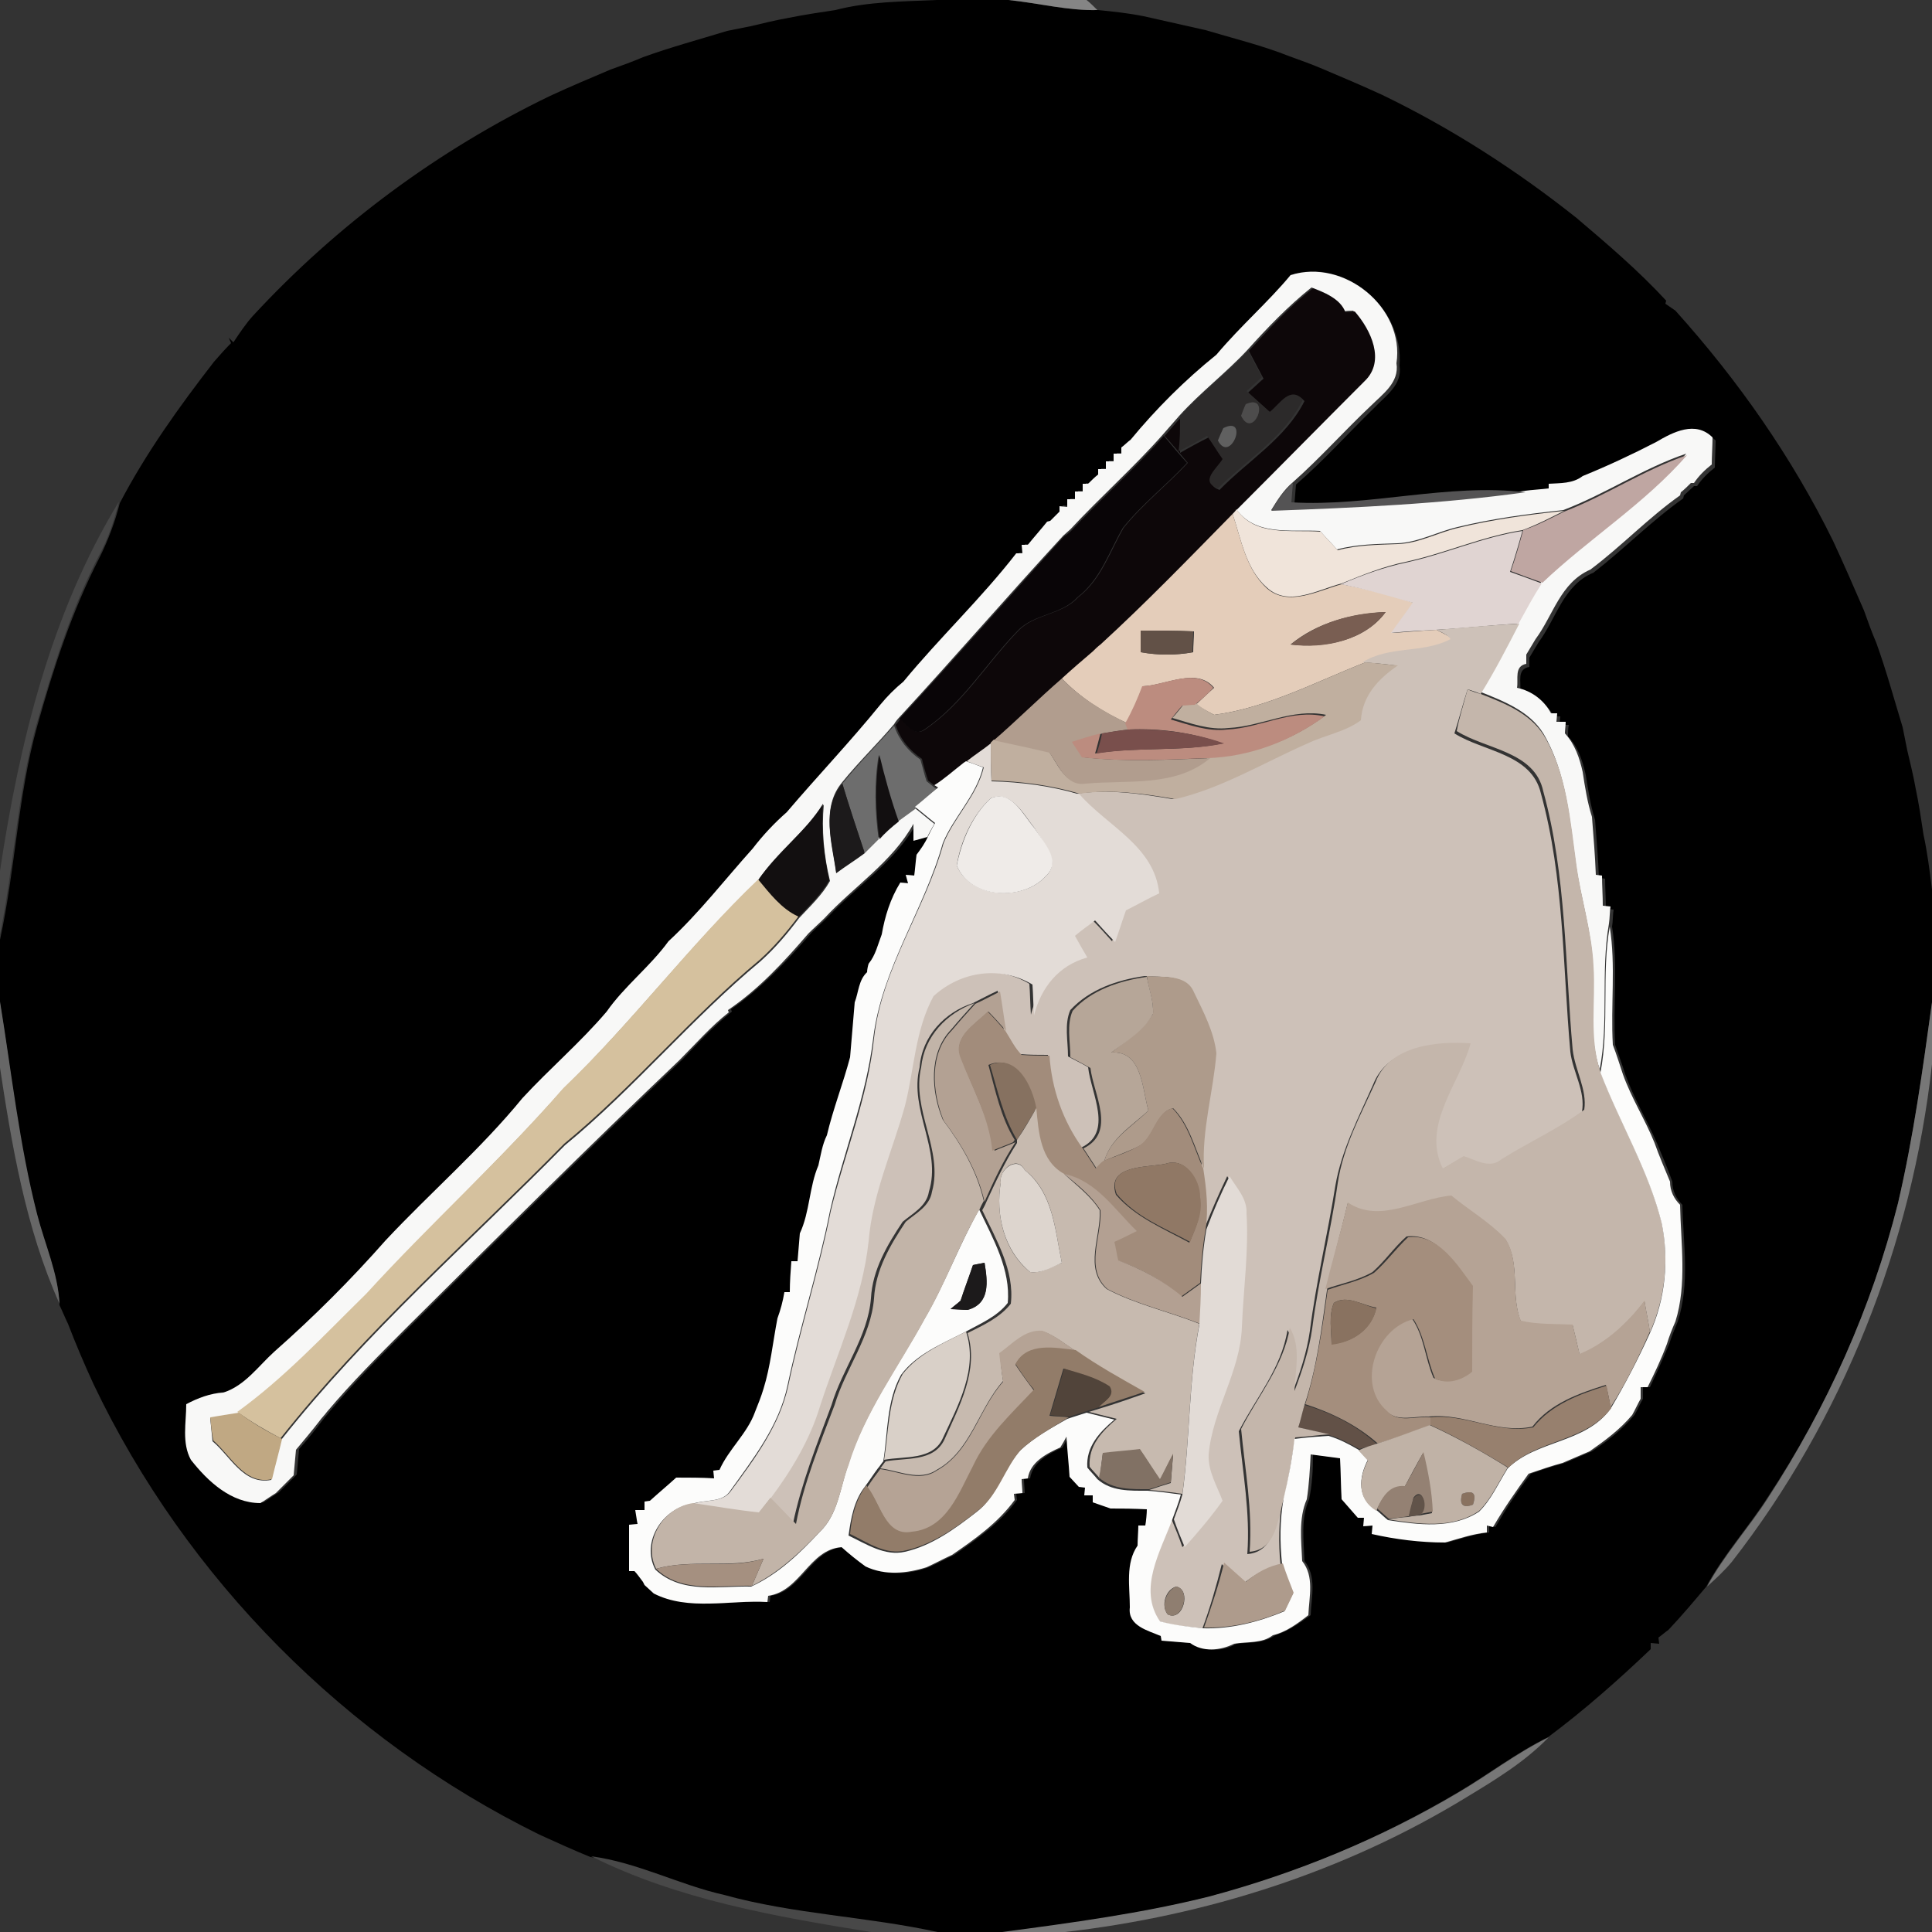 <?xml version="1.0" encoding="utf-8"?>
<!-- Generator: Adobe Illustrator 26.0.3, SVG Export Plug-In . SVG Version: 6.00 Build 0)  -->
<svg version="1.1" id="Layer_1" xmlns="http://www.w3.org/2000/svg" xmlns:xlink="http://www.w3.org/1999/xlink" x="0px" y="0px"
	 viewBox="0 0 250 250" style="enable-background:new 0 0 250 250;" xml:space="preserve">
<rect x="0" y="0" width="250" height="250" fill="#333333" stroke="none"/>
<style type="text/css">
	.st0{fill:#858585;}
	.st1{fill:#F8F8F7;}
	.st2{fill:#0D0709;}
	.st3{fill:#2C2A2A;}
	.st4{fill:#4D4C4C;}
	.st5{fill:#606060;}
	.st6{fill:#090507;}
	.st7{fill:#BFA6A2;}
	.st8{fill:#545354;}
	.st9{fill:#484848;}
	.st10{fill:#F0E4DA;}
	.st11{fill:#E4CDBA;}
	.st12{fill:#E0D4D2;}
	.st13{fill:#795E52;}
	.st14{fill:#CDC1B8;}
	.st15{fill:#625147;}
	.st16{fill:#C0AF9F;}
	.st17{fill:#B19D8E;}
	.st18{fill:#BC8C7F;}
	.st19{fill:#C4B6AB;}
	.st20{fill:#6D6D6D;}
	.st21{fill:#794F4C;}
	.st22{fill:#E3DCD7;}
	.st23{fill:#120F10;}
	.st24{fill:#FCFCFB;}
	.st25{fill:#1C1A1B;}
	.st26{fill:#EFEBE8;}
	.st27{fill:#D5C19E;}
	.st28{fill:#AE9B8B;}
	.st29{fill:#B6A698;}
	.st30{fill:#B3A193;}
	.st31{fill:#676767;}
	.st32{fill:#C2B4A8;}
	.st33{fill:#777777;}
	.st34{fill:#A28C7B;}
	.st35{fill:#867160;}
	.st36{fill:#C7BAAF;}
	.st37{fill:#907865;}
	.st38{fill:#DDD5CE;}
	.st39{fill:#B3A092;}
	.st40{fill:#E2DBD6;}
	.st41{fill:#B5A395;}
	.st42{fill:#A48E7D;}
	.st43{fill:#897260;}
	.st44{fill:#D9D0C8;}
	.st45{fill:#927C69;}
	.st46{fill:#51443A;}
	.st47{fill:#97806E;}
	.st48{fill:#C0A883;}
	.st49{fill:#C0B2A6;}
	.st50{fill:#817164;}
	.st51{fill:#948173;}
	.st52{fill:#615349;}
	.st53{fill:#A59080;}
	.st54{fill:#AE9B8C;}
	.st55{fill:#8F7E70;}
</style>
<g id="_x23_000000ff">
	<path d="M121.2,0h9.3c3.9,0.4,7.7,1.4,11.6,1.3c2,0.2,3.9,0.4,5.9,0.8c2.7,0.6,5.3,1.2,8,1.8c3.7,1.1,7.4,2,10.9,3.4
		c1.4,0.5,2.8,1,4.2,1.6c2.6,1.1,5.2,2.2,7.8,3.4c8.9,4.3,17.3,9.7,25.1,15.9c4,3.4,8,6.8,11.6,10.7l-0.1,0.4c0.3,0.2,1,0.7,1.3,0.9
		c8.1,9,15.1,19,20.4,29.8c1.4,3,2.7,6,4,9c0.5,1.4,1,2.8,1.6,4.2c1.3,3.6,2.3,7.3,3.4,10.9c0.2,1,0.4,2,0.6,3
		c0.4,1.7,0.8,3.3,1.1,5c0.4,1.9,0.7,3.9,1,5.9c0.5,2.3,0.8,4.7,1.1,7.1v14.6c-1.2,8.7-2.4,17.5-4.4,26
		c-3.4,13.5-9.2,26.5-16.9,38.1c-2.5,3.9-5.7,7.4-7.9,11.5c-1.6,1.9-3.2,3.8-4.9,5.6c-0.3,0.2-1,0.8-1.3,1l0.1,0.8l-1.1-0.1l0,0.8
		c-4.2,4-8.6,7.9-13.3,11.4c-4.1,2-7.7,4.8-11.6,7.1c-10.1,6-21,10.6-32.4,13.6c-8.8,2.2-17.8,3.4-26.8,4.6h-8.3
		c-9.1-2-18.6-2.3-27.6-4.8c-5.8-1.3-11.3-4.2-17.2-5c-2.2-0.9-4.4-1.9-6.6-2.9c-25-12.3-45.7-33.1-57.7-58.3
		c-1.2-2.6-2.3-5.2-3.3-7.8c-0.4-0.8-0.7-1.6-1.1-2.4c-0.2-4-1.9-7.7-2.9-11.6c-2.4-9-3.3-18.3-4.8-27.5v-8.2
		c2-9.2,2.3-18.6,4.8-27.6c2.1-7.5,4.5-14.9,8.1-21.9c1.1-2.2,2-4.6,2.6-7c3.4-6.5,7.7-12.5,12.2-18.3c0.7-0.8,1.4-1.6,2.2-2.4
		l-0.3-0.7l0.6,0.6c0.8-1.2,1.6-2.4,2.5-3.4c10.9-11.8,24-21.5,38.5-28.5c2.6-1.2,5.2-2.3,7.8-3.4c1.4-0.5,2.8-1,4.2-1.6
		c3.6-1.3,7.3-2.3,10.9-3.4c1-0.2,2-0.4,3-0.6c1.7-0.4,3.3-0.8,5-1.1c2-0.4,4-0.7,6-1C112.3,0.2,116.8,0.2,121.2,0 M167,35.6
		c-2.9,3.5-6.4,6.5-9.2,10.2c-4,3.3-7.7,7-11.1,11c-0.3,0.2-0.9,0.8-1.2,1v0.8l-1,0l0,1l-1,0l0,1l-1,0v0.7c-0.3,0.3-0.9,0.9-1.3,1.2
		l-0.7,0l0,1l-1,0l0,1l-1,0v1l-1-0.1l0,0.7c-0.3,0.3-0.9,0.9-1.2,1.2l-0.4,0.1c-0.8,1-1.7,2-2.5,3h-0.8l0.1,1.1l-0.8,0
		c-4.5,5.8-9.8,11-14.6,16.6c-1.1,0.9-2.1,1.9-3,3c-3.9,4.8-8.1,9.2-12.1,13.9c-1.6,1.5-3.1,3-4.4,4.7c-3.7,4-7,8.3-10.9,12
		c-2.3,3.3-5.7,5.8-8,9.1c-3.4,3.9-7.3,7.3-10.9,11.2c-5.4,6.6-11.9,12.2-17.7,18.4c-4.5,5.1-9.3,9.9-14.4,14.4
		c-2.1,1.9-3.8,4.5-6.6,5.3c-1.7,0.1-3.3,0.7-4.8,1.5c-0.1,2.4-0.6,5,0.6,7.2c2.2,2.8,5.2,5.6,9,5.6c0.5-0.3,1.5-1,2-1.3
		c0.8-0.8,1.5-1.5,2.3-2.3c0.1-1.1,0.2-2.2,0.3-3.3c1.1-1.2,2.1-2.5,3.1-3.8c0.2-0.3,0.7-0.8,0.9-1.1c3.2-3.8,6.7-7.3,10.2-10.8
		c11.7-11.6,23.4-23.3,35.4-34.7c2-2.1,4-4.3,6.4-6.2l-0.1-0.3c3.9-2.7,7.3-6.3,10.4-9.9c0.7-0.7,1.4-1.3,2.1-2
		c3.8-4.1,8.8-7.2,11.5-12.2l0,2.2l1.8-0.5c-0.4,0.8-0.9,1.6-1.5,2.4c-0.1,0.7-0.2,2-0.3,2.7l-1.1-0.1l0.3,1.1l-1-0.1
		c-1.3,2-2,4.3-2.4,6.7c-0.5,1.3-0.8,2.7-1.7,3.8c0,0.3-0.1,0.8-0.2,1.1c-1.1,1-1.2,2.6-1.6,3.9c-0.2,2.4-0.4,4.8-0.6,7.1
		c-0.9,3.4-2.2,6.6-3,10.1c-0.6,1.2-0.8,2.6-1.1,3.9c-1.2,2.8-1.1,6-2.4,8.8c-0.1,1.2-0.2,2.4-0.3,3.6l-0.8,0
		c-0.1,1.3-0.1,2.7-0.2,4l-0.7,0c-0.2,1.1-0.5,2.3-0.9,3.4c-0.6,3-0.9,6.1-1.8,9.1c-0.4,1-0.8,2-1.1,3c-1.1,2.8-3.4,4.8-4.6,7.5
		l-0.8,0.1l0.1,1c-1.6-0.1-3.2-0.1-4.9-0.1c-1.1,1-2.3,2-3.4,3l-0.7,0.1l0,1.1h-1.2c0.1,0.4,0.2,1.3,0.3,1.8l-1.1,0.1c0,2,0,4,0,6
		l0.7,0c0.3,0.4,0.8,1.1,1.1,1.4l0.2,0.4c0.3,0.3,0.9,0.8,1.2,1.1c4.5,2.3,9.8,0.8,14.7,1.1l0.1-0.8c4.1-0.6,5.3-6.1,9.5-6.3
		c1,0.9,2,1.7,3.1,2.5c2.4,1.3,5.4,1,7.9,0.1c1.1-0.5,2.2-1.1,3.3-1.6c3-2.1,6-4.2,8.1-7.1l-0.1-0.8l1.1-0.1c0-0.4-0.1-1.4-0.1-1.8
		l0.8-0.1c0.3-2.1,2.4-3.2,4.2-4c0.2-0.4,0.6-1.1,0.8-1.4c0.1,1.7,0.3,3.4,0.4,5.2c0.3,0.3,0.9,1,1.2,1.3l0.8,0.1l-0.1,1l1.1,0
		l0,0.9c0.6,0.2,1.7,0.6,2.3,0.8c1.6,0,3.1,0.1,4.7,0.1c-0.1,0.5-0.2,1.6-0.2,2.1h-0.9c0,0.6-0.1,1.9-0.1,2.6c-1.7,2.3-1.1,5.3-1,8
		c-0.3,2.3,2.4,3,4,3.7l0.1,0.6c1.2,0.1,2.4,0.2,3.7,0.3c1.7,1.2,4,1.1,5.7,0.1c1.7-0.2,3.5,0,5-1.1c1.7-0.5,3.2-1.6,4.6-2.6
		c0.1-2.4,0.8-5-0.8-7c-0.1-2.7-0.5-5.5,0.6-8c0.4-1.9,0.5-3.8,0.5-5.8c0.9,0.1,2.9,0.4,3.8,0.5c0.1,1.8,0.1,3.5,0.2,5.3
		c0.7,0.8,1.4,1.6,2.1,2.4l0.8,0l-0.1,1.1l1.2-0.1l-0.1,1.1c3.1,0.6,6.3,1.1,9.5,1.1c1.8-0.5,3.5-1.1,5.4-1.3l0-0.9l0.8,0.2
		c1.4-2.4,2.9-4.7,4.6-6.9c1.4-0.5,2.9-1,4.4-1.4c1.2-0.5,2.3-1,3.5-1.5c2-1.3,3.9-2.8,5.5-4.7c0.3-0.5,0.8-1.6,1.1-2.1
		c0-0.4,0-1.1,0-1.5l0.9,0c0.9-1.9,1.7-3.7,2.5-5.6c0.3-1,0.7-1.9,1.1-2.9c1.6-4.9,0.7-10.1,0.6-15.1c-0.8-0.8-1.3-1.8-1.3-3
		c-0.6-1.7-1.3-3.3-2-5c-1.3-3-3-5.8-4.1-8.9c-0.4-1.3-0.9-2.6-1.3-3.8c-0.3-5.1,0.4-10.3-0.4-15.3c0.1-0.5,0.1-1.6,0.2-2.2l-1-0.1
		c0-1.3-0.1-2.6-0.1-3.9l-0.8-0.1c-0.1-2.5-0.3-5-0.5-7.5c-0.6-1.9-0.9-3.9-1.2-5.8c-0.4-1.8-1-3.7-2.3-5c0-0.4,0-1.1,0.1-1.5
		l-1.2,0l0.1-1.1l-0.8,0c-1-1.7-2.5-2.9-4.4-3.3c0.2-1.1-0.5-2.8,1.2-3.1c0-0.3,0-0.9,0-1.2c0.3-0.5,0.9-1.5,1.2-2
		c2.3-3.1,3.2-7.4,7.1-9c4-3.1,7.5-6.7,11.6-9.6l0.1-0.4c0.3-0.3,1-0.9,1.3-1.2l0.4,0c0.6-0.9,1.4-1.7,2.3-2.4
		c0-0.9,0.1-2.6,0.1-3.5c-2.2-2.2-5.1-0.7-7.3,0.6c-3.1,1.6-6.3,3-9.5,4.4c-1.3,1-2.9,0.9-4.4,1l0,0.6c-0.8,0.1-2.2,0.2-3,0.3
		c-10.1-1.2-20.2,1.9-30.3,1.3l0.2-2.5c3.6-3.1,6.7-6.6,10.1-9.9c1.5-1.6,3.7-3,3.3-5.5C181.7,39.8,173.9,33.3,167,35.6z"/>
</g>
<g id="_x23_858585ff">
	<path class="st0" d="M130.5,0h10.1c0.4,0.3,1.1,1,1.4,1.3C138.2,1.4,134.4,0.4,130.5,0z"/>
</g>
<g id="_x23_f8f8f7ff">
	<path class="st1" d="M167,35.6c6.9-2.2,14.8,4.2,13.7,11.4c0.4,2.5-1.8,4-3.3,5.5c-3.4,3.2-6.6,6.8-10.1,9.9c-1.2,1-2,2.3-2.8,3.6
		c11-0.4,22-0.8,32.9-2.5c0.7-0.1,2.2-0.2,3-0.3l0-0.6c1.5-0.1,3.1,0,4.4-1c3.2-1.3,6.4-2.8,9.5-4.4c2.2-1.3,5.1-2.8,7.3-0.6
		c0,0.9-0.1,2.6-0.1,3.5c-0.9,0.7-1.7,1.5-2.3,2.4l-0.4,0c-0.3,0.3-0.9,0.9-1.3,1.2l-0.1,0.4c-4.1,2.9-7.6,6.6-11.6,9.6
		c-3.9,1.7-4.8,5.9-7.1,9c-0.3,0.5-0.9,1.5-1.2,2c0,0.3,0,0.9,0,1.2c-1.6,0.3-1,2-1.2,3.1c1.9,0.4,3.5,1.6,4.4,3.3l0.8,0l-0.1,1.1
		l1.2,0c0,0.4-0.1,1.1-0.1,1.5c1.3,1.4,1.9,3.2,2.3,5c0.3,2,0.6,3.9,1.2,5.8c0.2,2.5,0.4,5,0.5,7.5l0.8,0.1c0,1.3,0.1,2.6,0.1,3.9
		l1,0.1c-0.1,0.5-0.1,1.6-0.2,2.2c-1.1,6.3,0,12.7-1.2,18.9c-1.5-4.4-0.6-9.1-0.9-13.7c-0.2-4.4-1.6-8.6-2.2-13
		c-0.8-5.7-1.2-11.7-4.2-16.8c-1.8-2.9-5.2-4.2-8.2-5.4c1.8-3,3.4-6,5-9.1c0.9-1.8,1.9-3.5,3-5.2c6-5.8,13.3-10.2,18.7-16.5
		c-5.6,1.9-10.4,5.2-15.9,7.3c-4.6,0.5-9.2,1.1-13.7,2.2c-2.6,0.6-5.1,2-7.8,2.1c-2.6,0.1-5.2,0.1-7.8,0.8c-0.7-0.8-1.5-1.6-2.2-2.4
		c-3.8-0.2-8.4,0.7-10.9-2.9c5.5-5.5,10.9-11.1,16.5-16.6c2.7-2.7,0.8-6.6-1.3-9c-0.3,0-0.9,0-1.2,0.1c-0.7-1.8-2.6-2.5-4.2-3.1
		c-3,2.4-5.7,5.2-8.3,8.1c-2.8,3-6.1,5.5-8.8,8.5c-0.7,0.8-1.4,1.6-2.1,2.4c-3.8,4.3-8.1,8.1-12,12.3c-0.2,0.2-0.7,0.6-0.9,0.8
		c-7.2,7.8-14.1,15.8-21.3,23.6c-0.2,0.2-0.5,0.6-0.6,0.8c-2.2,2.6-4.6,4.9-6.7,7.5c-2.8,3.3-1.3,7.8-0.8,11.6
		c1.2-0.8,2.5-1.7,3.7-2.6c0.6-0.6,1.2-1.2,1.8-1.8c0.8-0.8,1.6-1.6,2.4-2.3c0.7-0.5,1.5-1.1,2.2-1.6c0.9,0.7,1.7,1.4,2.6,2.1
		c-0.2,0.4-0.7,1.2-0.9,1.7l-1.8,0.5l0-2.2c-2.7,4.9-7.7,8.1-11.5,12.2c-0.7,0.7-1.4,1.3-2.1,2c-3.1,3.6-6.4,7.2-10.4,9.9l0.1,0.3
		c-2.3,1.8-4.3,4.1-6.4,6.2c-12,11.4-23.6,23-35.4,34.7c-3.5,3.5-7,7-10.2,10.8c-0.2,0.3-0.7,0.8-0.9,1.1c-1,1.3-2.1,2.6-3.1,3.8
		c-0.1,1.1-0.2,2.2-0.3,3.3c-0.8,0.8-1.5,1.5-2.3,2.3c-0.5,0.3-1.5,1-2,1.3c-3.8,0-6.8-2.8-9-5.6c-1.2-2.2-0.6-4.8-0.6-7.2
		c1.5-0.8,3.1-1.4,4.8-1.5c2.8-0.9,4.5-3.4,6.6-5.3c5.1-4.5,9.9-9.3,14.4-14.4c5.8-6.2,12.3-11.8,17.7-18.4
		c3.5-3.8,7.5-7.2,10.9-11.2c2.3-3.3,5.6-5.8,8-9.1c4-3.7,7.3-8,10.9-12c1.3-1.7,2.8-3.3,4.4-4.7c4-4.7,8.2-9.1,12.1-13.9
		c0.9-1.1,1.9-2.1,3-3c4.7-5.7,10.1-10.8,14.6-16.6l0.8,0l-0.1-1.1h0.8c0.8-1,1.7-2,2.5-3l0.4-0.1c0.3-0.3,0.9-0.9,1.2-1.2l0-0.7
		l1,0.1v-1l1,0l0-1l1,0l0-1l0.7,0c0.3-0.3,0.9-0.9,1.3-1.2v-0.7l1,0l0-1l1,0l0-1l1,0v-0.8c0.3-0.2,0.9-0.8,1.2-1
		c3.3-4,7-7.7,11.1-11C160.6,42.1,164.1,39.1,167,35.6 M98.1,113.9c-8.9,8.5-16.3,18.4-25.2,27c-8.1,9.2-17.2,17.5-25.3,26.7
		c-5.4,5.3-10.6,10.8-16.7,15.3c-1.2,0.2-2.5,0.4-3.7,0.6c0.1,1,0.2,2,0.3,3c2.3,1.9,4,5.7,7.6,5c0.4-1.7,0.9-3.5,1.3-5.2
		c11-13.9,24.3-25.5,36.7-38.1c8.9-7.3,16.4-16.4,25.3-23.8c1.9-1.7,3.5-3.6,5-5.6c1.4-1.5,3-3,4-4.8c-0.8-3.3-1.1-6.6-0.8-9.9
		C104.2,107.6,100.6,110.2,98.1,113.9z"/>
</g>
<g id="_x23_0d0709ff">
	<path class="st2" d="M161.6,45.4c2.6-2.8,5.2-5.7,8.3-8.1c1.6,0.7,3.5,1.3,4.2,3.1c0.3,0,0.9,0,1.2-0.1c2.1,2.4,4,6.4,1.3,9
		c-5.5,5.5-11,11.1-16.5,16.6c-0.1,0.1-0.4,0.4-0.5,0.6c-5.7,5.7-11.2,11.5-17.1,16.9c-0.3,0.2-0.8,0.7-1,0.9
		c-1.3,1.2-2.6,2.4-4,3.5c-3,2.6-5.8,5.4-8.8,8c-0.1,0.1-0.3,0.3-0.4,0.4c-1,0.8-2,1.5-3.1,2.3l-0.3,0.2c-1.3,1-2.5,2.1-3.8,3.1
		l-1-0.8c-0.3-0.9-0.6-1.9-0.8-2.8c-1.6-1.1-2.8-2.5-3.4-4.4c0.2-0.2,0.5-0.6,0.6-0.8c1,0.7,1.8,2.4,3.2,1.4
		c4.9-3.3,8-8.6,12.1-12.8c2.1-2.2,5.6-2,7.7-4.3c3-2.3,4.1-5.9,5.9-9c2.5-3.1,5.6-5.5,8.3-8.4c-1-1.2-2-2.4-3-3.5
		c0.7-0.8,1.4-1.6,2.1-2.4c0,1.5-0.1,3.1-0.1,4.6c1.2-0.7,2.5-1.4,3.7-2c0.7,1,1.3,2,2,3c-0.8,1.3-2.9,2.9-0.6,3.8
		c3.7-3.8,8.6-6.7,11-11.5c-1.7-1.8-3,0.6-4.3,1.6c-1-0.9-2-1.8-3-2.7c0.7-0.6,1.3-1.2,2-1.8C162.8,47.7,162.2,46.5,161.6,45.4z"/>
</g>
<g id="_x23_2c2a2aff">
	<path class="st3" d="M152.7,53.9c2.7-3.1,6.1-5.5,8.8-8.5c0.6,1.1,1.2,2.3,1.8,3.4c-0.7,0.6-1.3,1.2-2,1.8c1,0.9,2,1.8,3,2.7
		c1.3-1,2.6-3.4,4.3-1.6c-2.4,4.9-7.3,7.8-11,11.5c-2.4-0.9-0.2-2.5,0.6-3.8c-0.7-1-1.3-2-2-3c-1.2,0.7-2.5,1.4-3.7,2
		C152.7,57,152.7,55.5,152.7,53.9 M161.2,52.3c-0.1,0.4-0.4,1.2-0.6,1.5C162.2,57.1,164.6,50.8,161.2,52.3 M158.3,55.4
		c-0.2,0.4-0.5,1.2-0.7,1.6C159.2,60.1,161.7,53.6,158.3,55.4z"/>
</g>
<g id="_x23_4d4c4cff">
	<path class="st4" d="M161.2,52.3c3.4-1.5,1,4.8-0.6,1.5C160.7,53.5,161,52.7,161.2,52.3z"/>
</g>
<g id="_x23_606060ff">
	<path class="st5" d="M158.3,55.4c3.4-1.7,0.9,4.7-0.7,1.6C157.8,56.5,158.1,55.8,158.3,55.4z"/>
</g>
<g id="_x23_090507ff">
	<path class="st6" d="M138.6,68.7c3.9-4.2,8.2-8,12-12.3c1,1.2,2,2.4,3,3.5c-2.7,2.9-5.8,5.3-8.3,8.4c-1.8,3.1-2.9,6.7-5.9,9
		c-2.1,2.3-5.6,2.1-7.7,4.3c-4.1,4.2-7.2,9.5-12.1,12.8c-1.4,1-2.2-0.7-3.2-1.4c7.2-7.8,14.2-15.8,21.3-23.6
		C137.9,69.3,138.4,68.9,138.6,68.7z"/>
</g>
<g id="_x23_bfa6a2ff">
	<path class="st7" d="M202.4,66.2c5.5-2.1,10.3-5.4,15.9-7.3c-5.5,6.3-12.7,10.8-18.7,16.5c-1.4-0.5-2.8-1-4.1-1.5
		c0.6-1.7,1.1-3.5,1.6-5.3C198.9,68,200.6,67.1,202.4,66.2z"/>
</g>
<g id="_x23_545354ff">
	<path class="st8" d="M164.5,66.1c0.8-1.3,1.6-2.6,2.8-3.6l-0.2,2.5c10.1,0.6,20.2-2.5,30.3-1.3C186.6,65.2,175.5,65.7,164.5,66.1z"
		/>
</g>
<g id="_x23_484848ff">
	<path class="st9" d="M0,112.7c2.5-16.6,6.6-33.4,15.4-47.8c-0.6,2.4-1.4,4.8-2.6,7c-3.6,6.9-5.9,14.4-8.1,21.9
		c-2.5,9-2.9,18.5-4.8,27.6V112.7z"/>
	<path class="st9" d="M76.5,240.2c6,0.8,11.4,3.7,17.2,5c9,2.5,18.5,2.8,27.6,4.8h-8.6C100.3,248,87.7,245.8,76.5,240.2z"/>
</g>
<g id="_x23_f0e4daff">
	<path class="st10" d="M159.5,66.5c0.1-0.1,0.4-0.4,0.5-0.6c2.5,3.6,7.1,2.6,10.9,2.9c0.7,0.8,1.5,1.6,2.2,2.4
		c2.6-0.7,5.2-0.7,7.8-0.8c2.7-0.1,5.2-1.5,7.8-2.1c4.5-1.1,9.1-1.7,13.7-2.2c-1.8,0.9-3.5,1.8-5.4,2.5c-5.2,0.8-10,3-15.1,4.1
		c-2.9,0.6-5.6,1.7-8.3,2.8c-3.1,0.8-6.9,3.1-9.7,0.5C161.2,73.6,160.6,69.8,159.5,66.5z"/>
</g>
<g id="_x23_e4cdbaff">
	<path class="st11" d="M142.4,83.4c5.9-5.4,11.5-11.2,17.1-16.9c1.1,3.3,1.7,7.1,4.4,9.6c2.8,2.5,6.7,0.3,9.7-0.5
		c3.2,0.6,6.3,1.4,9.3,2.4c-0.9,1.3-1.9,2.6-2.8,3.9c1.9-0.1,3.8-0.3,5.8-0.4c0.8,0.4,1.5,0.8,2.2,1.2c-3.6,2-8,0.8-11.4,3
		c-6.4,2.5-12.7,5.9-19.6,6.8c-0.6-0.3-1.8-1-2.4-1.3c0.8-0.7,1.6-1.5,2.4-2.2c-2.2-2.7-6.3-0.3-9.2-0.2c-0.7,1.6-1.3,3.2-2,4.8
		c-3.1-1.4-6.1-3.3-8.5-5.8c1.3-1.2,2.6-2.3,4-3.5C141.6,84.1,142.1,83.6,142.4,83.4 M167,83.4c4.4,0.5,9.6-0.5,12.3-4.2
		C174.8,79.4,170.4,80.6,167,83.4 M147.6,81.6c0,0.9,0,1.9,0.1,2.8c2.2,0.4,4.5,0.4,6.7,0c0-0.9,0.1-1.8,0.1-2.7
		C152.1,81.6,149.9,81.6,147.6,81.6z"/>
</g>
<g id="_x23_e0d4d2ff">
	<path class="st12" d="M181.9,72.8c5.1-1.1,9.9-3.3,15.1-4.1c-0.5,1.8-1,3.5-1.6,5.3c1.4,0.5,2.8,1,4.1,1.5c-1.1,1.7-2,3.4-3,5.2
		c-3.6,0.2-7.1,0.6-10.7,0.8c-1.9,0.1-3.9,0.2-5.8,0.4c0.9-1.3,1.9-2.6,2.8-3.9c-3.1-0.9-6.2-1.8-9.3-2.4
		C176.3,74.4,179.1,73.4,181.9,72.8z"/>
</g>
<g id="_x23_795e52ff">
	<path class="st13" d="M167,83.4c3.5-2.8,7.9-4.1,12.3-4.2C176.6,82.9,171.3,84,167,83.4z"/>
</g>
<g id="_x23_cdc1b8ff">
	<path class="st14" d="M185.9,81.5c3.6-0.3,7.1-0.6,10.7-0.8c-1.6,3.1-3.2,6.2-5,9.1c-0.4-0.2-1.3-0.5-1.7-0.6
		c-0.6,1.9-1.1,3.8-1.7,5.7c3.8,2.4,10,2.6,11.2,7.8c3,10.9,2.8,22.2,3.8,33.4c0.3,2.6,2,5.1,1.5,7.8c-3.3,2.4-7.1,4.2-10.7,6.4
		c-1.5,1.2-3.4,0-4.9-0.4c-0.9,0.5-1.8,1-2.7,1.6c-2.8-5.6,2.2-11,3.6-16.2c-4.4-0.3-10.4,0.2-12.3,5c-1.9,4.3-4.1,8.5-4.9,13.1
		c-1,6.3-2.5,12.5-3.3,18.8c-0.4,2.8-1.3,5.5-2.3,8.1c0.2-2.8,0.9-5.7-0.6-8.2c-0.8,5-4.1,8.8-6.3,13.1c0.5,5.3,1.5,10.6,1.1,15.9
		c3.6-0.3,3.7-4.4,4.5-7.1c-0.4,2.8-0.5,5.7-0.2,8.5c-1.8,0.3-3.4,1.3-4.8,2.4c-0.9-0.8-1.9-1.6-2.8-2.5c-0.7,2.8-1.5,5.6-2.5,8.3
		c-1.9-0.2-3.8-0.3-5.6-0.9c-2.9-4.2,0.1-9.1,1.6-13.2c0.5,1.2,1,2.4,1.4,3.6c1.8-1.9,3.4-3.9,4.9-6c-0.8-1.9-1.9-3.9-1.8-6
		c0.5-5.7,4.1-10.7,4.3-16.5c0.2-4.9,0.9-9.8,0.6-14.7c0.1-1.9-1.3-3.3-2.2-4.8c-1.1,2.3-2.1,4.6-3,6.9c0.4-2.6,0.1-5.3-0.3-7.9
		c-0.3-5,1.2-9.9,1.6-14.9c-0.3-2.8-1.7-5.4-2.9-7.9c-1-2.4-4-1.9-6.1-2.1c-3.5,0.5-7.1,1.7-9.6,4.4c-0.8,1.8-0.3,4-0.3,6
		c0.9,0.5,1.8,0.9,2.6,1.4c0.4,3.5,3.3,8.4-0.9,10.4c-2.6-3.5-4-7.7-4.3-12c-1.2,0-2.4,0-3.6-0.1c-0.8-0.9-1.4-2.1-2.1-3.1
		c-0.3-1.7-0.5-3.4-0.8-5.1c-1.1,0.5-2.2,1.1-3.2,1.6c-3.7,1.2-6.6,4.3-6.9,8.3c-1.4,5.5,2.9,10.7,1.2,16.1
		c-0.3,1.9-2.1,2.8-3.4,3.9c-2,3-3.9,6.2-4.1,9.9c-0.4,5-3.7,9.1-5.1,13.8c-1.9,5.1-3.9,10.1-5,15.4c-1.1-1.1-2.2-2.3-3.3-3.4
		c2.8-3.6,5.1-7.5,6.4-11.9c2.2-7.1,5.5-13.9,6.3-21.4c0.5-6.1,3.1-11.7,4.7-17.5c1.2-4.7,1.3-9.9,3.7-14.2c3.5-3.3,8.6-4,12.8-1.5
		c0.1,1.3,0.1,2.6,0.2,4c0.9-3.6,3.2-6.5,6.9-7.5c-0.5-0.9-1.1-1.8-1.6-2.8c0.9-0.7,1.7-1.3,2.6-2c0.9,0.9,1.8,1.9,2.6,2.8
		c0.5-1.4,0.9-2.7,1.4-4.1c1.4-0.7,2.9-1.5,4.3-2.2c-0.6-6.1-6.7-8.7-10.3-12.8c4.2-0.6,8.3,0,12.4,0.7c6-1.5,11.5-4.8,17.1-7.2
		c2.3-1,4.9-1.5,6.9-3c0.2-3.2,2.3-5.4,4.8-7.1c-1.4-0.2-2.8-0.3-4.2-0.4c3.5-2.2,7.8-1.1,11.4-3C187.4,82.2,186.7,81.9,185.9,81.5
		 M152.2,205.3c-1.4,0.4-2,2.5-1.1,3.6C153.1,209.9,154.2,205.7,152.2,205.3z"/>
</g>
<g id="_x23_625147ff">
	<path class="st15" d="M147.6,81.6c2.3,0,4.6,0,6.8,0.1c0,0.9-0.1,1.8-0.1,2.7c-2.2,0.4-4.5,0.4-6.7,0
		C147.6,83.4,147.6,82.5,147.6,81.6z"/>
	<path class="st15" d="M168,184.7c0.3-1,0.5-2,0.8-2.9c3.4,1,6.7,2.6,9.4,5.1c-0.6,0.2-1.7,0.4-2.3,0.6c-1.3-0.7-2.5-1.4-3.9-1.8
		C170.7,185.3,169.3,185,168,184.7z"/>
</g>
<g id="_x23_c0af9fff">
	<path class="st16" d="M157.1,92.5c6.9-0.9,13.2-4.3,19.6-6.8c1.4,0.1,2.8,0.3,4.2,0.4c-2.5,1.7-4.6,3.9-4.8,7.1
		c-2,1.5-4.6,1.9-6.9,3c-5.7,2.5-11.1,5.8-17.1,7.2c-4.1-0.7-8.2-1.3-12.4-0.7c-3.7-1.1-7.6-1.6-11.4-1.7c-0.1-1.6-0.1-3.3-0.1-4.9
		c0.1-0.1,0.3-0.3,0.4-0.4c2.4,0.4,4.7,1,7.1,1.5c1.2,1.7,2.1,4.4,4.7,4c5.4-0.5,11.6,0.5,16.1-3.3c5.5-0.2,10.7-2.1,15.1-5.4
		c-4.3-0.9-8.4,1.5-12.6,1.7c-2.5,0.3-4.9-0.6-7.3-1.3c0.4-0.4,1.1-1.3,1.5-1.8c0.4,0,1.2-0.1,1.6-0.1
		C155.3,91.5,156.5,92.2,157.1,92.5z"/>
</g>
<g id="_x23_b19d8eff">
	<path class="st17" d="M128.6,95.8c3-2.6,5.8-5.4,8.8-8c2.4,2.5,5.4,4.3,8.5,5.8l0.3,0.8c-1.2,0.1-2.3,0.3-3.5,0.5
		c-1.2,0.3-2.5,0.7-3.7,1.1c0.3,0.5,1,1.5,1.3,2c5.4,0.6,10.8,0.3,16.3,0.1c-4.5,3.8-10.7,2.8-16.1,3.3c-2.6,0.4-3.5-2.4-4.7-4
		C133.3,96.8,130.9,96.3,128.6,95.8z"/>
</g>
<g id="_x23_bc8c7fff">
	<path class="st18" d="M147.8,88.8c2.9-0.1,7-2.5,9.2,0.2c-0.7,0.8-1.5,1.5-2.4,2.2c-0.4,0-1.2,0.1-1.6,0.1
		c-0.4,0.4-1.1,1.3-1.5,1.8c2.4,0.7,4.8,1.6,7.3,1.3c4.3-0.2,8.3-2.7,12.6-1.7c-4.4,3.2-9.6,5.2-15.1,5.4
		c-5.4,0.2-10.8,0.5-16.3-0.1c-0.3-0.5-1-1.5-1.3-2c1.2-0.4,2.5-0.8,3.7-1.1c-0.2,0.7-0.5,2-0.7,2.6c5.5-0.9,11.1-0.2,16.5-1.3
		c-3.9-1.4-8.1-2-12.3-1.8l-0.3-0.8C146.5,92,147.2,90.4,147.8,88.8z"/>
</g>
<g id="_x23_c4b6abff">
	<path class="st19" d="M189.9,89.2c0.4,0.2,1.3,0.5,1.7,0.6c3.1,1.2,6.4,2.5,8.2,5.4c3,5,3.4,11.1,4.2,16.8c0.6,4.4,2,8.6,2.2,13
		c0.3,4.6-0.6,9.3,0.9,13.7c2.5,6.5,6.2,12.6,7.9,19.4c1,4.8,0.5,9.8-1.5,14.3c-0.2-1.4-0.5-2.7-0.7-4c-2.2,2.9-5,5.5-8.4,6.9
		c-0.3-1.3-0.6-2.6-0.9-3.8c-2.2-0.1-4.5,0-6.7-0.5c-1.4-3.4,0-7.4-2-10.6c-2.1-2.2-4.7-3.7-7-5.6c-4.5,0.4-9.1,3.7-13.4,0.9
		c-0.9,3.8-2,7.5-2.7,11.3c-0.7,5-1.3,10-2.9,14.8c-0.3,1-0.5,2-0.8,2.9c1.3,0.3,2.7,0.6,4,0.9c-1.5,0.1-2.9,0.3-4.4,0.4
		c-0.4,2.6-0.8,5.2-1.4,7.7c-0.9,2.7-0.9,6.8-4.5,7.1c0.4-5.4-0.6-10.6-1.1-15.9c2.2-4.3,5.5-8.2,6.3-13.1c1.5,2.5,0.7,5.5,0.6,8.2
		c1-2.6,1.9-5.3,2.3-8.1c0.8-6.3,2.4-12.5,3.3-18.8c0.7-4.7,3-8.9,4.9-13.1c1.8-4.7,7.9-5.3,12.3-5c-1.4,5.2-6.4,10.6-3.6,16.2
		c0.9-0.5,1.8-1.1,2.7-1.6c1.6,0.5,3.4,1.7,4.9,0.4c3.5-2.2,7.3-3.9,10.7-6.4c0.4-2.6-1.2-5.1-1.5-7.8c-1-11.1-0.8-22.5-3.8-33.4
		c-1.1-5.2-7.4-5.4-11.2-7.8C188.8,92.9,189.4,91.1,189.9,89.2z"/>
</g>
<g id="_x23_6d6d6dff">
	<path class="st20" d="M109,101.4c2.1-2.6,4.5-5,6.7-7.5c0.6,1.8,1.8,3.3,3.4,4.4c0.3,1,0.5,1.9,0.8,2.8l1,0.8l0.5,0.3
		c-1,0.8-2,1.7-3,2.5c-0.7,0.5-1.5,1.1-2.2,1.6c-1-2.8-1.8-5.7-2.5-8.6c-0.6,3.6-0.5,7.3,0,10.9c-0.6,0.6-1.2,1.2-1.8,1.8
		C110.9,107.4,109.9,104.4,109,101.4z"/>
</g>
<g id="_x23_794f4cff">
	<path class="st21" d="M142.6,94.9c1.2-0.2,2.3-0.4,3.5-0.5c4.2-0.1,8.4,0.4,12.3,1.8c-5.4,1.1-11,0.4-16.5,1.3
		C142.1,96.9,142.5,95.6,142.6,94.9z"/>
</g>
<g id="_x23_e3dcd7ff">
	<path class="st22" d="M125.1,98.5c1-0.8,2.1-1.5,3.1-2.3c0,1.6,0,3.3,0.1,4.9c3.9,0.1,7.7,0.6,11.4,1.7c3.6,4.1,9.7,6.7,10.3,12.8
		c-1.5,0.7-2.9,1.5-4.3,2.2c-0.5,1.4-0.9,2.7-1.4,4.1c-0.9-0.9-1.8-1.9-2.6-2.8c-0.9,0.7-1.8,1.3-2.6,2c0.5,0.9,1,1.8,1.6,2.8
		c-3.7,1-6,3.9-6.9,7.5c-0.1-1.3-0.1-2.6-0.2-4c-4.2-2.5-9.3-1.7-12.8,1.5c-2.4,4.4-2.5,9.5-3.7,14.2c-1.6,5.8-4.2,11.4-4.7,17.5
		c-0.8,7.5-4,14.3-6.3,21.4c-1.3,4.3-3.7,8.3-6.4,11.9c-0.4,0.5-1.1,1.4-1.5,1.9c-2.9-0.3-5.7-0.7-8.5-1.2c1.6-0.6,3.8-0.1,4.9-1.7
		c3.1-4.2,6.3-8.5,7.4-13.6c1.6-7.6,4-15,5.5-22.6c1.8-7.5,4.8-14.7,5.6-22.4c1-9,6.6-16.6,9-25.2c1.4-3.4,4.3-6.1,5.2-9.8
		C126.7,99.1,125.6,98.7,125.1,98.5 M128.2,103.3c-2.4,2.2-3.9,5.6-4.4,8.7c1.8,4.3,8.6,4.6,11.5,1.4c2.1-1.9-0.4-4.4-1.4-6.2
		C132.5,105.5,130.9,102.2,128.2,103.3z"/>
</g>
<g id="_x23_120f10ff">
	<path class="st23" d="M113.8,108.6c-0.5-3.6-0.6-7.3,0-10.9c0.7,2.9,1.5,5.8,2.5,8.6C115.4,107,114.5,107.8,113.8,108.6z"/>
	<path class="st23" d="M98.1,113.9c2.5-3.6,6.1-6.2,8.4-9.9c-0.3,3.3,0.1,6.7,0.8,9.9c-1,1.8-2.6,3.3-4,4.8
		C101.2,117.7,99.7,115.7,98.1,113.9z"/>
</g>
<g id="_x23_fcfcfbff">
	<path class="st24" d="M124.7,98.7l0.3-0.2c0.6,0.2,1.7,0.6,2.2,0.8c-0.9,3.7-3.8,6.4-5.2,9.8c-2.4,8.6-7.9,16.2-9,25.2
		c-0.9,7.7-3.9,14.9-5.6,22.4c-1.5,7.6-3.9,15-5.5,22.6c-1.1,5.2-4.4,9.4-7.4,13.6c-1,1.6-3.3,1.1-4.9,1.7c-3.8,0.5-6.7,4.9-4.8,8.5
		c3.4,3.2,8.2,2.1,12.4,2.2c3.5-1.6,6.3-4.3,8.9-7.1c2.3-2.2,2.6-5.6,3.6-8.5c2.1-6.9,6.5-12.8,9.9-19c2.7-4.6,4.5-9.6,7.1-14.2
		c1.8,3.8,4.1,7.8,3.7,12.1c-1.4,1.8-3.6,2.7-5.6,3.8c-2.9,1.5-6.2,2.8-8.2,5.5c-1.9,3.4-1.7,7.4-2.3,11.2c-0.2,0.2-0.5,0.7-0.7,0.9
		c-0.6,0.8-1.1,1.6-1.7,2.4c-1.4,1.8-1.8,4.1-2.1,6.3c2.3,1.1,4.7,2.7,7.3,2.1c3.5-0.8,6.5-3,9.2-5.1c2.7-2,3.5-5.6,5.7-8
		c1.8-1.7,4-2.9,6.1-4.1c0.6-0.2,1.9-0.6,2.5-0.8c1.2,0.3,2.4,0.6,3.6,0.9c-1.9,1.6-3.7,3.5-3.5,6.2c0.3,0.4,1,1.1,1.3,1.5
		c1.8,1.6,4.2,1.5,6.5,1.5c1.4,0.1,2.9,0.3,4.3,0.5c-0.3,1.1-0.7,2.1-1.1,3.2c-1.5,4.1-4.5,9-1.6,13.2c1.8,0.5,3.7,0.7,5.6,0.9
		c3.6,0.1,7.1-0.8,10.5-2.2c0.3-0.6,0.8-1.7,1.1-2.3c-0.5-1.2-1-2.5-1.4-3.8c-0.3-2.8-0.3-5.7,0.2-8.5c0.6-2.5,1.1-5.1,1.4-7.7
		c1.5-0.2,2.9-0.3,4.4-0.4c1.4,0.4,2.7,1.1,3.9,1.8c0.3,0.3,0.9,1,1.2,1.3c-1.2,2.3-1.4,5,1.1,6.5c0.4,0.3,1.1,1,1.5,1.3
		c3.9,0.6,8.3,1.2,11.8-1.1c1.6-1.6,2.5-3.7,3.7-5.6c3.8-3.7,10-3.2,13.3-7.7c1.9-3.2,3.6-6.5,5.1-9.8c2-4.4,2.5-9.5,1.5-14.3
		c-1.7-6.8-5.4-12.9-7.9-19.4c1.2-6.3,0.1-12.7,1.2-18.9c0.8,5.1,0.1,10.2,0.4,15.3c0.5,1.3,0.9,2.6,1.3,3.8
		c1.1,3.1,2.9,5.9,4.1,8.9c0.6,1.7,1.3,3.3,2,5c0,1.2,0.5,2.2,1.3,3c0.1,5,0.9,10.3-0.6,15.1c-0.4,0.9-0.8,1.9-1.1,2.9
		c-0.7,1.9-1.6,3.8-2.5,5.6l-0.9,0c0,0.4,0,1.1,0,1.5c-0.3,0.5-0.8,1.6-1.1,2.1c-1.6,1.9-3.5,3.3-5.5,4.7c-1.2,0.5-2.3,1-3.5,1.5
		c-1.5,0.4-2.9,0.9-4.4,1.4c-1.6,2.2-3.2,4.5-4.6,6.9l-0.8-0.2l0,0.9c-1.9,0.2-3.6,0.8-5.4,1.3c-3.2,0-6.4-0.4-9.5-1.1l0.1-1.1
		l-1.2,0.1l0.1-1.1l-0.8,0c-0.7-0.8-1.4-1.6-2.1-2.4c-0.1-1.8-0.1-3.5-0.2-5.3c-0.9-0.1-2.9-0.4-3.8-0.5c-0.1,1.9-0.2,3.9-0.5,5.8
		c-1.1,2.5-0.7,5.4-0.6,8c1.6,2,0.9,4.6,0.8,7c-1.4,1.1-2.9,2.2-4.6,2.6c-1.4,1.1-3.3,0.8-5,1.1c-1.8,0.9-4.1,1.1-5.7-0.1
		c-1.2-0.1-2.4-0.2-3.7-0.3l-0.1-0.6c-1.6-0.7-4.3-1.3-4-3.7c0-2.7-0.6-5.7,1-8c0-0.7,0.1-2,0.1-2.6h0.9c0.1-0.5,0.2-1.6,0.2-2.1
		c-1.6-0.1-3.2-0.1-4.7-0.1c-0.6-0.2-1.7-0.6-2.3-0.8l0-0.9l-1.1,0l0.1-1l-0.8-0.1c-0.3-0.3-0.9-1-1.2-1.3c-0.1-1.7-0.3-3.4-0.4-5.2
		c-0.2,0.4-0.6,1.1-0.8,1.4c-1.8,0.8-3.9,1.9-4.2,4l-0.8,0.1c0,0.4,0.1,1.4,0.1,1.8l-1.1,0.1l0.1,0.8c-2.2,3-5.2,5.1-8.1,7.1
		c-1.1,0.5-2.2,1.1-3.3,1.6c-2.5,0.8-5.4,1.1-7.9-0.1c-1.1-0.8-2.1-1.6-3.1-2.5c-4.2,0.3-5.3,5.7-9.5,6.3l-0.1,0.8
		c-4.8-0.3-10.2,1.2-14.7-1.1c-0.3-0.3-0.9-0.8-1.2-1.1l-0.2-0.4c-0.3-0.4-0.8-1.1-1.1-1.4l-0.7,0c0-2,0-4,0-6l1.1-0.1
		c-0.1-0.4-0.2-1.3-0.3-1.8h1.2l0-1.1l0.7-0.1c1.1-1,2.3-2,3.4-3c1.6,0,3.2,0,4.9,0.1l-0.1-1l0.8-0.1c1.2-2.7,3.6-4.7,4.6-7.5
		c0.4-1,0.8-2,1.1-3c0.9-2.9,1.2-6,1.8-9.1c0.4-1.1,0.7-2.2,0.9-3.4l0.7,0c0-1.3,0.1-2.7,0.2-4l0.8,0c0.1-1.2,0.2-2.4,0.3-3.6
		c1.3-2.8,1.2-6,2.4-8.8c0.3-1.3,0.5-2.7,1.1-3.9c0.8-3.4,2.1-6.7,3-10.1c0.2-2.4,0.4-4.8,0.6-7.1c0.5-1.3,0.5-2.9,1.6-3.9
		c0-0.3,0.1-0.8,0.2-1.1c0.9-1.1,1.2-2.5,1.7-3.8c0.4-2.3,1.1-4.6,2.4-6.7l1,0.1l-0.3-1.1l1.1,0.1c0.1-0.7,0.2-2,0.3-2.7
		c0.6-0.8,1.1-1.5,1.5-2.4c0.2-0.4,0.6-1.2,0.9-1.7c-0.9-0.7-1.7-1.4-2.6-2.1c1-0.8,2-1.7,3-2.5l-0.5-0.3
		C122.2,100.8,123.4,99.7,124.7,98.7 M125.9,163.7c-0.5,1.5-1.1,3-1.6,4.6c-0.3,0.3-1,0.8-1.3,1.1c0.6,0,1.7,0.1,2.2,0.1
		c2.9-0.8,2.6-3.6,2.2-6.1C127,163.5,126.2,163.6,125.9,163.7z"/>
</g>
<g id="_x23_1c1a1bff">
	<path class="st25" d="M108.2,113c-0.5-3.8-2-8.3,0.8-11.6c0.9,3,1.9,6,2.9,9C110.7,111.3,109.4,112.1,108.2,113z"/>
	<path class="st25" d="M125.9,163.7c0.4-0.1,1.1-0.2,1.5-0.3c0.4,2.4,0.8,5.3-2.2,6.1c-0.6,0-1.7-0.1-2.2-0.1c0.3-0.3,1-0.8,1.3-1.1
		C124.8,166.8,125.4,165.2,125.9,163.7z"/>
</g>
<g id="_x23_efebe8ff">
	<path class="st26" d="M128.2,103.3c2.7-1.2,4.2,2.2,5.7,3.9c1.1,1.8,3.6,4.2,1.4,6.2c-2.9,3.2-9.7,3-11.5-1.4
		C124.4,108.9,125.8,105.5,128.2,103.3z"/>
</g>
<g id="_x23_d5c19eff">
	<path class="st27" d="M72.9,140.8c8.9-8.5,16.3-18.5,25.2-27c1.5,1.8,3,3.8,5.2,4.8c-1.5,2-3.2,4-5,5.6
		c-8.9,7.4-16.3,16.4-25.3,23.8c-12.4,12.6-25.7,24.2-36.7,38.1c-1.9-1-3.8-2.1-5.6-3.4c6.1-4.4,11.3-10,16.7-15.3
		C55.7,158.3,64.8,150.1,72.9,140.8z"/>
</g>
<g id="_x23_ae9b8bff">
	<path class="st28" d="M148.4,126.3c2.1,0.2,5.1-0.3,6.1,2.1c1.2,2.5,2.6,5.1,2.9,7.9c-0.4,5-1.9,9.9-1.6,14.9
		c-1.2-2.6-1.9-5.7-4-7.8c-2.2,0.5-2.4,3.6-4.2,4.8c-1.5,0.8-3.1,1.3-4.7,2c0.9-3,3.6-4.4,5.7-6.5c-0.8-2.8-0.8-7.8-4.8-7.5
		c1.9-1.5,4.1-2.9,5.4-5C149.3,129.5,148.6,127.9,148.4,126.3z"/>
</g>
<g id="_x23_b6a698ff">
	<path class="st29" d="M138.8,130.8c2.4-2.7,6.1-3.9,9.6-4.4c0.3,1.6,0.9,3.2,0.8,4.8c-1.2,2.2-3.4,3.5-5.4,5c4-0.3,4,4.7,4.8,7.5
		c-2.1,2-4.8,3.5-5.7,6.5c-0.2,0.2-0.7,0.8-1,1c-0.6-0.9-1.1-1.7-1.7-2.6c4.3-2.1,1.3-7,0.9-10.4c-0.9-0.5-1.8-1-2.6-1.4
		C138.5,134.8,138,132.6,138.8,130.8z"/>
</g>
<g id="_x23_b3a193ff">
	<path class="st30" d="M126.2,129.9c1.1-0.5,2.2-1.1,3.2-1.6c0.3,1.7,0.5,3.4,0.8,5.1c-0.8-0.9-1.5-1.7-2.3-2.5
		c-1.6,1.6-4.7,3.3-3.5,6c1.5,4,3.6,7.8,4.3,12c0.9-0.4,1.8-0.7,2.7-1.1c-1.6,2.4-2.8,5-4,7.7c-0.9-3.9-2.9-7.3-5.3-10.5
		c-1.5-3.7-1.9-8.7,1.1-11.7C124.2,132.1,125.2,131,126.2,129.9z"/>
</g>
<g id="_x23_676767ff">
	<path class="st31" d="M0,129.6c1.5,9.2,2.5,18.5,4.8,27.5c1,3.9,2.7,7.6,2.9,11.6c-4.4-9.8-6.2-20.6-7.8-31.2V129.6z"/>
</g>
<g id="_x23_c2b4a8ff">
	<path class="st32" d="M119.2,138.1c0.4-4,3.3-7,6.9-8.3c-1,1.1-2,2.2-3,3.4c-3,3.1-2.6,8.1-1.1,11.7c2.4,3.2,4.4,6.6,5.3,10.5
		c-0.1,0.2-0.4,0.7-0.5,1c-2.7,4.6-4.4,9.6-7.1,14.2c-3.4,6.3-7.8,12.1-9.9,19c-1.1,2.9-1.3,6.2-3.6,8.5c-2.6,2.7-5.4,5.4-8.9,7.1
		c0.5-1.2,1-2.3,1.5-3.5c-4.5,1.3-9.3,0-13.9,1.3c-1.8-3.6,1-8,4.8-8.5c2.8,0.4,5.6,0.9,8.5,1.2c0.4-0.5,1.1-1.4,1.5-1.9
		c1.1,1.1,2.2,2.3,3.3,3.4c1-5.3,3.1-10.4,5-15.4c1.4-4.7,4.7-8.8,5.1-13.8c0.2-3.7,2.1-6.9,4.1-9.9c1.3-1.1,3.1-2,3.4-3.9
		C122.1,148.8,117.9,143.6,119.2,138.1z"/>
</g>
<g id="_x23_777777ff">
	<path class="st33" d="M245.6,155.7c2-8.6,3.2-17.3,4.4-26v8c-2.6,23.3-11.5,45.9-25.9,64.4c-1,1.2-2.1,2.2-3.2,3.2
		c2.2-4.1,5.4-7.6,7.9-11.5C236.4,182.1,242.2,169.2,245.6,155.7z"/>
	<path class="st33" d="M188.8,231.9c3.9-2.3,7.5-5.1,11.6-7.1c-3.1,3.2-6.9,5.5-10.7,7.8c-15.7,9.6-33.6,15.3-51.9,17.4h-8.1
		c9-1.2,18-2.4,26.8-4.6C167.7,242.4,178.7,237.9,188.8,231.9z"/>
</g>
<g id="_x23_a28c7bff">
	<path class="st34" d="M124.3,136.9c-1.1-2.7,1.9-4.4,3.5-6c0.8,0.8,1.6,1.7,2.3,2.5c0.7,1.1,1.2,2.2,2.1,3.1
		c1.2,0.1,2.4,0.1,3.6,0.1c0.3,4.3,1.7,8.4,4.3,12c0.6,0.9,1.1,1.7,1.7,2.6c0.2-0.3,0.7-0.8,1-1c1.6-0.6,3.2-1.1,4.7-2
		c1.8-1.2,2-4.2,4.2-4.8c2.1,2.1,2.8,5.2,4,7.8c0.4,2.6,0.7,5.2,0.3,7.9c-0.4,2.3-0.6,4.6-0.7,6.9c-0.8,0.6-1.7,1.2-2.5,1.8
		c-2.4-2.1-5.2-3.7-8.3-4.7c-0.2-0.8-0.3-1.6-0.5-2.4c1-0.5,1.9-1,2.9-1.4c-2.9-2.7-5.2-6.5-9.4-7.4c-3.2-1.7-3.3-5.3-3.6-8.5
		c-0.5-2.8-2.5-7.1-6-5.6c0.9,3.3,1.6,6.8,3.4,9.7l-0.2,0.3c-0.9,0.4-1.8,0.7-2.7,1.1C128,144.6,125.8,140.8,124.3,136.9
		 M150.8,150.6c-2.4,0.5-7.7,0.1-6.4,4c2.5,2.9,6.2,4.4,9.5,6.2c0.8-1.9,1.7-3.8,1.3-5.8C155.2,152.7,153.4,149.7,150.8,150.6z"/>
</g>
<g id="_x23_867160ff">
	<path class="st35" d="M128.1,137.8c3.5-1.5,5.5,2.8,6,5.6c-0.8,1.4-1.7,2.8-2.5,4.1C129.8,144.5,129.1,141.1,128.1,137.8z"/>
</g>
<g id="_x23_c7baafff">
	<path class="st36" d="M131.6,147.5c0.9-1.3,1.7-2.7,2.5-4.1c0.3,3.1,0.5,6.8,3.6,8.5c1.6,1.5,3.4,2.8,4.6,4.7
		c0.2,3.4-2.1,7.5,0.9,10.2c3.8,2,8,2.9,12,4.5c-1.4,7.3-1.2,14.7-2.2,22c-1.4-0.2-2.9-0.4-4.3-0.5c0.9-0.3,1.8-0.6,2.8-0.9
		c0.1-1.2,0.2-2.5,0.3-3.7c-0.6,1.1-1.1,2.2-1.7,3.3c-0.9-1.3-1.7-2.6-2.6-3.9c-1.6,0.2-3.2,0.3-4.8,0.5c-0.1,0.8-0.3,2.4-0.4,3.2
		c-0.3-0.4-1-1.1-1.3-1.5c-0.2-2.7,1.6-4.6,3.5-6.2c-1.2-0.3-2.4-0.6-3.6-0.9c0.3-0.1,1-0.3,1.3-0.4c2-0.6,4-1.3,6-2
		c-3.1-1.6-6.1-3.3-8.9-5.4c-1.4-0.9-2.7-2-4.3-2.6c-2.3-0.2-3.9,1.8-5.6,2.9c0.1,1.2,0.2,2.3,0.4,3.5c-3.2,3.6-4.2,9.1-8.6,11.5
		c-2.2,1.5-4.9,0.1-7.3-0.2c0.2-0.2,0.5-0.7,0.7-0.9c2.6-0.5,6.2,0.1,7.6-2.8c1.9-4.3,4.5-9,3-13.8c2-1,4.2-2,5.6-3.8
		c0.5-4.3-1.9-8.3-3.7-12.1c0.1-0.2,0.4-0.7,0.5-1c1.2-2.6,2.4-5.2,4-7.7L131.6,147.5 M129.5,153c-0.7,4.2,0.4,8.9,3.8,11.6
		c1.5,0.2,2.8-0.7,4.1-1.2c-0.9-4.3-1.1-9.1-4.8-12C131.6,149.4,129.2,151.4,129.5,153z"/>
</g>
<g id="_x23_907865ff">
	<path class="st37" d="M150.8,150.6c2.6-0.9,4.5,2,4.5,4.3c0.4,2.1-0.6,4-1.3,5.8c-3.3-1.8-7-3.2-9.5-6.2
		C143.1,150.7,148.4,151.1,150.8,150.6z"/>
</g>
<g id="_x23_ddd5ceff">
	<path class="st38" d="M129.5,153c-0.3-1.6,2.1-3.5,3.1-1.6c3.7,3,3.9,7.7,4.8,12c-1.3,0.6-2.6,1.4-4.1,1.2
		C129.9,161.8,128.8,157.2,129.5,153z"/>
</g>
<g id="_x23_b3a092ff">
	<path class="st39" d="M137.7,151.9c4.2,0.9,6.5,4.6,9.4,7.4c-1,0.5-2,1-2.9,1.4c0.2,0.8,0.3,1.6,0.5,2.4c3,1.1,5.8,2.6,8.3,4.7
		c0.8-0.6,1.7-1.2,2.5-1.8c0,1.8-0.1,3.5-0.2,5.3c-4-1.6-8.2-2.5-12-4.5c-3-2.7-0.7-6.8-0.9-10.2
		C141.2,154.7,139.4,153.3,137.7,151.9z"/>
</g>
<g id="_x23_e2dbd6ff">
	<path class="st40" d="M156.1,159.1c0.9-2.4,1.9-4.7,3-6.9c0.9,1.5,2.3,2.9,2.2,4.8c0.3,4.9-0.4,9.8-0.6,14.7
		c-0.2,5.8-3.8,10.8-4.3,16.5c-0.1,2.2,1.1,4.1,1.8,6c-1.5,2.1-3.2,4.1-4.9,6c-0.5-1.2-1-2.4-1.4-3.6c0.4-1.1,0.8-2.1,1.1-3.2
		c1-7.3,0.8-14.7,2.2-22c0.1-1.8,0.2-3.5,0.2-5.3C155.5,163.7,155.7,161.4,156.1,159.1z"/>
</g>
<g id="_x23_b5a395ff">
	<path class="st41" d="M174.4,155.6c4.2,2.8,8.9-0.5,13.4-0.9c2.3,1.9,4.9,3.4,7,5.6c2,3.1,0.6,7.2,2,10.6c2.2,0.5,4.5,0.4,6.7,0.5
		c0.3,1.3,0.6,2.6,0.9,3.8c3.4-1.4,6.2-4,8.4-6.9c0.2,1.3,0.5,2.7,0.7,4c-1.5,3.4-3.1,6.7-5.1,9.8c-0.1-0.7-0.4-2.2-0.6-2.9
		c-3.5,1.1-7.2,2.4-9.5,5.4c-4.6,1-8.8-1.8-13.4-1.3c-1.8-0.1-4.2,0.8-5.6-0.8c-4-3.4-1.4-10.8,3.4-11.9c1.6,2.3,1.7,5.2,2.8,7.7
		c1.6,0.8,3.5,0.2,4.8-0.9c0-3.7,0-7.4,0.1-11.1c-2.1-2.7-4.5-6.8-8.4-6.3c-1.6,1.4-2.8,3.2-4.4,4.6c-1.9,1.1-4.1,1.5-6.1,2.2
		C172.4,163.1,173.5,159.4,174.4,155.6z"/>
	<path class="st41" d="M129.3,175.1c1.7-1.2,3.3-3.1,5.6-2.9c1.6,0.6,2.9,1.7,4.3,2.6c-2.6-0.3-6.3-1.1-7.8,1.8
		c0.8,1.2,1.6,2.3,2.5,3.5c-3,3-6.1,6-7.9,9.9c-1.8,3.4-3.4,8.1-7.9,8.5c-3.5,0.7-4.1-3.9-5.9-6c0.5-0.8,1.1-1.6,1.7-2.4
		c2.4,0.3,5.1,1.7,7.3,0.2c4.5-2.5,5.4-7.9,8.6-11.5C129.6,177.4,129.4,176.2,129.3,175.1z"/>
</g>
<g id="_x23_a48e7dff">
	<path class="st42" d="M177.8,164.7c1.6-1.4,2.8-3.1,4.4-4.6c3.9-0.5,6.4,3.6,8.4,6.3c-0.1,3.7-0.1,7.4-0.1,11.1
		c-1.3,1.1-3.2,1.7-4.8,0.9c-1.1-2.5-1.3-5.4-2.8-7.7c-4.9,1.2-7.4,8.5-3.4,11.9c1.4,1.6,3.7,0.6,5.6,0.8c0,0.3,0,0.8,0,1
		c-2.3,0.9-4.5,1.7-6.8,2.4c-2.7-2.4-6-4-9.4-5.1c1.5-4.8,2.2-9.8,2.9-14.8C173.7,166.2,175.9,165.8,177.8,164.7 M172.6,168.6
		c-0.7,1.7-0.3,3.6-0.3,5.3c2.7-0.2,5.2-1.9,5.8-4.7C176.2,168.9,174.3,167.5,172.6,168.6z"/>
</g>
<g id="_x23_897260ff">
	<path class="st43" d="M172.6,168.6c1.8-1.1,3.7,0.3,5.5,0.7c-0.6,2.8-3.1,4.4-5.8,4.7C172.3,172.1,171.9,170.3,172.6,168.6z"/>
	<path class="st43" d="M189.2,193.3c1.4-0.5,1.9-0.1,1.4,1.4C189.3,195.2,188.8,194.7,189.2,193.3z"/>
</g>
<g id="_x23_d9d0c8ff">
	<path class="st44" d="M116.8,177.8c2.1-2.7,5.3-4,8.2-5.5c1.6,4.8-1,9.5-3,13.8c-1.3,2.9-5,2.3-7.6,2.8
		C115,185.2,114.9,181.2,116.8,177.8z"/>
</g>
<g id="_x23_927c69ff">
	<path class="st45" d="M131.4,176.5c1.5-2.9,5.2-2.1,7.8-1.8c2.8,2,5.9,3.7,8.9,5.4c-2,0.7-4,1.3-6,2c0.7-0.8,2.2-1.5,1.4-2.7
		c-1.8-1.1-3.9-1.6-5.9-2.3c-0.6,2-1.2,4.1-1.8,6.1c0.6,0.1,1.9,0.1,2.5,0.2c-2.1,1.3-4.3,2.5-6.1,4.1c-2.2,2.4-3,6-5.7,8
		c-2.8,2.2-5.8,4.3-9.2,5.1c-2.7,0.7-5-1-7.3-2.1c0.2-2.2,0.7-4.4,2.1-6.3c1.8,2.1,2.4,6.7,5.9,6c4.5-0.4,6.1-5.1,7.9-8.5
		c1.8-3.9,5-6.8,7.9-9.9C133,178.9,132.2,177.7,131.4,176.5z"/>
</g>
<g id="_x23_51443aff">
	<path class="st46" d="M137.7,177.1c2,0.6,4.1,1.1,5.9,2.3c0.8,1.3-0.8,1.9-1.4,2.7c-0.3,0.1-1,0.3-1.3,0.4
		c-0.6,0.2-1.9,0.6-2.5,0.8c-0.6,0-1.9-0.1-2.5-0.2C136.5,181.2,137.1,179.2,137.7,177.1z"/>
</g>
<g id="_x23_97806eff">
	<path class="st47" d="M198.4,184.7c2.4-3,6-4.3,9.5-5.4c0.1,0.7,0.4,2.2,0.6,2.9c-3.3,4.4-9.5,4-13.3,7.7c-3.3-2-6.6-3.9-10.1-5.5
		c0-0.2,0-0.8,0-1C189.6,182.9,193.8,185.6,198.4,184.7z"/>
</g>
<g id="_x23_c0a883ff">
	<path class="st48" d="M27.2,183.4c1.2-0.2,2.4-0.4,3.7-0.6c1.7,1.3,3.6,2.4,5.6,3.4c-0.4,1.7-0.9,3.5-1.3,5.2c-3.5,0.8-5.3-3-7.6-5
		C27.4,185.4,27.3,184.4,27.2,183.4z"/>
</g>
<g id="_x23_c0b2a6ff">
	<path class="st49" d="M178.2,186.8c2.3-0.7,4.6-1.6,6.8-2.4c3.5,1.6,6.9,3.5,10.1,5.5c-1.2,1.9-2.1,4-3.7,5.6
		c-3.5,2.4-7.9,1.7-11.8,1.1c0.7-0.1,2-0.3,2.6-0.3c0.4-0.1,1.1-0.2,1.5-0.2l1.6-0.3c-0.1-2.6-0.6-5.2-1.2-7.7
		c-0.8,1.4-1.6,2.9-2.4,4.4c-2-0.2-2.9,1.4-3.6,3c-2.5-1.5-2.3-4.2-1.1-6.5c-0.3-0.3-0.9-1-1.2-1.3
		C176.5,187.3,177.6,187,178.2,186.8 M189.2,193.3c-0.4,1.4,0.1,1.9,1.4,1.4C191.1,193.2,190.6,192.8,189.2,193.3z"/>
</g>
<g id="_x23_817164ff">
	<path class="st50" d="M142.7,188c1.6-0.2,3.2-0.3,4.8-0.5c0.9,1.3,1.7,2.6,2.6,3.9c0.6-1.1,1.1-2.2,1.7-3.3
		c-0.1,1.2-0.2,2.5-0.3,3.7c-0.9,0.3-1.8,0.6-2.8,0.9c-2.2,0-4.7,0.1-6.5-1.5C142.4,190.4,142.6,188.8,142.7,188z"/>
</g>
<g id="_x23_948173ff">
	<path class="st51" d="M181.8,192.3c0.8-1.4,1.6-2.9,2.4-4.4c0.6,2.5,1.1,5.1,1.2,7.7l-1.6,0.3c1-0.7,0.3-3.7-0.9-2.1
		c-0.1,0.6-0.4,1.8-0.6,2.4c-0.7,0.1-2,0.3-2.6,0.3c-0.4-0.3-1.1-1-1.5-1.3C178.9,193.7,179.8,192.1,181.8,192.3z"/>
</g>
<g id="_x23_615349ff">
	<path class="st52" d="M182.9,193.9c1.3-1.6,2,1.4,0.9,2.1c-0.4,0.1-1.1,0.2-1.5,0.2C182.4,195.6,182.7,194.4,182.9,193.9z"/>
</g>
<g id="_x23_a59080ff">
	<path class="st53" d="M84.9,203c4.6-1.3,9.3,0.1,13.9-1.3c-0.5,1.2-1,2.3-1.5,3.5C93.1,205.1,88.2,206.2,84.9,203z"/>
</g>
<g id="_x23_ae9b8cff">
	<path class="st54" d="M158.4,202.2c0.9,0.8,1.9,1.7,2.8,2.5c1.4-1.2,3-2.1,4.8-2.4c0.4,1.3,0.9,2.5,1.4,3.8
		c-0.3,0.6-0.8,1.7-1.1,2.3c-3.3,1.4-6.8,2.3-10.5,2.2C156.8,207.8,157.7,205.1,158.4,202.2z"/>
</g>
<g id="_x23_8f7e70ff">
	<path class="st55" d="M152.2,205.3c2,0.4,0.8,4.6-1.1,3.6C150.2,207.8,150.9,205.8,152.2,205.3z"/>
</g>
</svg>
